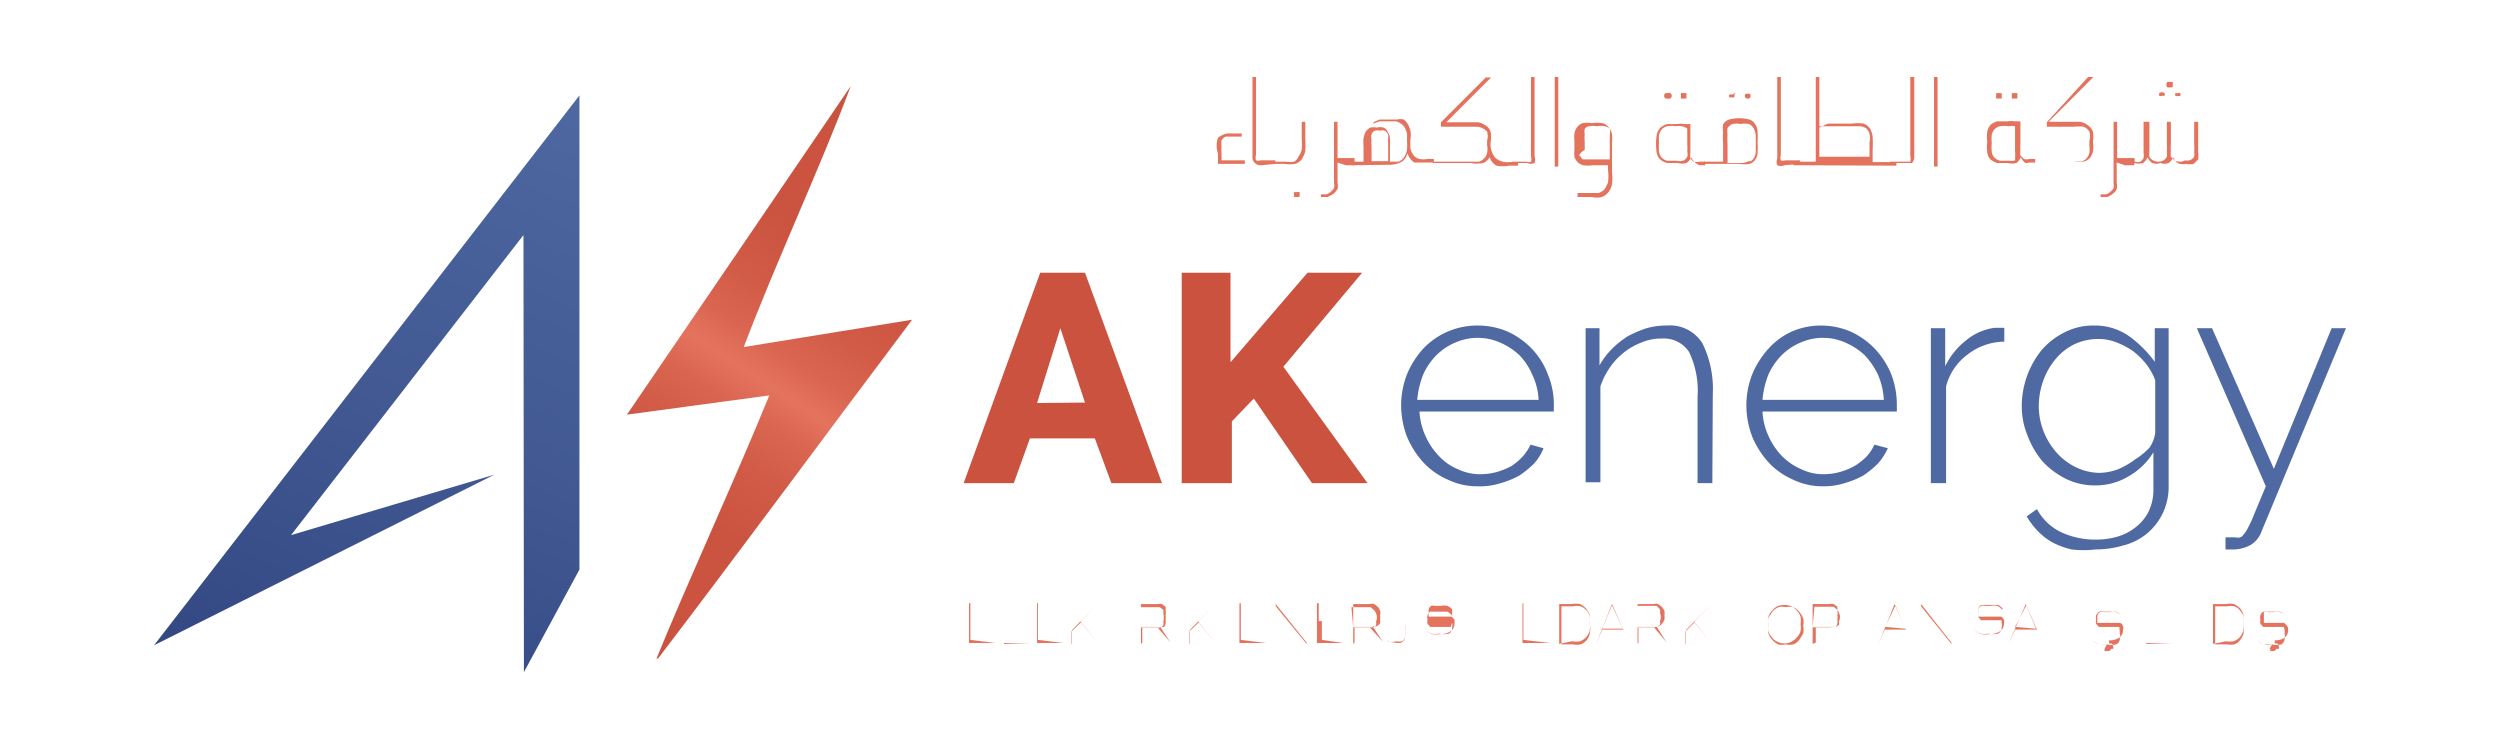 <svg id="Layer_5" data-name="Layer 5" xmlns="http://www.w3.org/2000/svg" xmlns:xlink="http://www.w3.org/1999/xlink" viewBox="0 0 55.83 16.72"><defs><style>.cls-1{fill:url(#linear-gradient);}.cls-2{fill:url(#linear-gradient-2);}.cls-3{fill:#e4735e;}.cls-4{fill:#ca523e;}.cls-5{fill:#4f69a2;}</style><linearGradient id="linear-gradient" x1="12.91" y1="14.71" x2="21.06" y2="2.25" gradientUnits="userSpaceOnUse"><stop offset="0" stop-color="#ca523e"/><stop offset="0.28" stop-color="#cb5440"/><stop offset="0.38" stop-color="#d15b46"/><stop offset="0.45" stop-color="#da6652"/><stop offset="0.5" stop-color="#e4735e"/><stop offset="0.55" stop-color="#da6652"/><stop offset="0.62" stop-color="#d15b46"/><stop offset="0.72" stop-color="#cb5440"/><stop offset="1" stop-color="#ca523e"/></linearGradient><linearGradient id="linear-gradient-2" x1="13.15" y1="1.63" x2="7.32" y2="15.66" gradientUnits="userSpaceOnUse"><stop offset="0" stop-color="#4f69a2"/><stop offset="0.55" stop-color="#425993"/><stop offset="1" stop-color="#344984"/></linearGradient></defs><path class="cls-1" d="M14.66,14.71c.72-1.77,1.79-4.08,2.52-5.88L14,9.26c1.8-2.64,3.22-4.72,5-7.34l0,0c-.68,1.82-1.7,4-2.39,5.83l3.76-.61c-2,2.66-3.68,4.95-5.67,7.56Z"/><polygon class="cls-2" points="11.7 15.01 12.94 12.72 12.94 2.13 3.44 14.41 11.04 10.6 6.5 11.95 11.69 5.25 11.7 15.01"/><path class="cls-3" d="M27.2,3.08a.4.4,0,0,1,.3-.1h.12l.11,0,0,.07-.1,0h-.11l-.15,0a.24.24,0,0,0-.09.08.34.34,0,0,0,0,.12.88.88,0,0,0,0,.17v.16h.52v.08h-.78v0l.18,0V3.43A.54.54,0,0,1,27.2,3.08Z"/><path class="cls-3" d="M28.17,3.69a.18.18,0,0,1-.2-.2V1.72h.08V3.46a.19.19,0,0,0,0,.12.13.13,0,0,0,.1,0h.33v.08Z"/><path class="cls-3" d="M28.71,3.61a.54.54,0,0,0,.19,0A.22.22,0,0,0,29,3.49a.34.34,0,0,0,.07-.16,1.69,1.69,0,0,0,0-.25V2.72h.08v.37a2.19,2.19,0,0,1,0,.29.75.75,0,0,1-.08.18.31.31,0,0,1-.15.1.75.75,0,0,1-.23,0h-.33V3.61Zm.31.68a.08.08,0,0,1,0,.06.08.08,0,0,1,0,.05l-.06,0-.06,0a.08.08,0,0,1,0-.05.08.08,0,0,1,0-.06l.06,0A.09.09,0,0,1,29,4.29Z"/><path class="cls-3" d="M30.25,3.69h-.11l-.09,0-.18-.06v.45a.29.29,0,0,1,0,.14.53.53,0,0,1-.09.11l-.13.07-.15,0V4.34l.12,0a.21.21,0,0,0,.1-.06.27.27,0,0,0,.07-.08.2.2,0,0,0,0-.11V2.72h.08v.81l.09,0,.13,0,.16,0h0v.08Z"/><path class="cls-3" d="M30.2,3.69V3.61h.25V3.27a1,1,0,0,1,0-.18.53.53,0,0,1,.05-.15.28.28,0,0,1,.1-.09.33.33,0,0,1,.15,0,.27.27,0,0,1,.15,0,.2.2,0,0,1,.09.09.33.33,0,0,1,.05.15,1,1,0,0,1,0,.18v.34h0l.19,0a.27.27,0,0,0,.12-.09.44.44,0,0,0,.07-.17,1.69,1.69,0,0,0,0-.25.59.59,0,0,0,0-.13.61.61,0,0,0-.05-.12.2.2,0,0,0-.09-.09.22.22,0,0,0-.12-.05h-.12l-.11,0-.12,0-.14.05V2.73l.14-.06.12,0,.13,0h.14a.27.27,0,0,1,.15,0,.4.4,0,0,1,.1.12.58.58,0,0,1,.05.14.47.47,0,0,1,0,.16v0a1.43,1.43,0,0,0,0,.23.35.35,0,0,0,.07.15.24.24,0,0,0,.13.08.5.5,0,0,0,.18,0h.14v.08h-.3l-.13,0a.24.24,0,0,1-.09-.08.4.4,0,0,1-.07-.13.28.28,0,0,1-.14.2.61.61,0,0,1-.3.06ZM31,3.27s0-.1,0-.15l0-.12a.27.27,0,0,0-.07-.08.18.18,0,0,0-.11,0,.21.21,0,0,0-.12,0,.14.14,0,0,0-.07.08.21.21,0,0,0,0,.12.61.61,0,0,0,0,.14v.34H31Z"/><path class="cls-3" d="M33.13,3.64a.7.7,0,0,1-.28,0H32V3.61h.85l.18,0a.25.25,0,0,0,.12-.08.23.23,0,0,0,.06-.12.39.39,0,0,0,0-.16V3.14a.37.37,0,0,0,0-.2A.35.35,0,0,0,33,2.83l-.21,0h-.61l0-.1,1-1h.12l-1,1h.42l.29,0a.49.49,0,0,1,.18.08.24.24,0,0,1,.1.14.69.69,0,0,1,0,.22.47.47,0,0,0,.1.35.39.39,0,0,0,.3.1h.21v.08H33.7a.72.72,0,0,1-.28,0,.3.3,0,0,1-.15-.19A.37.37,0,0,1,33.13,3.64Z"/><path class="cls-3" d="M34.09,3.61a.13.13,0,0,0,.1,0,.21.21,0,0,0,0-.12V1.72h.08V3.49a.21.21,0,0,1,0,.15.19.19,0,0,1-.16,0h-.34V3.61Z"/><path class="cls-3" d="M34.72,1.72h.08v2h-.08Z"/><path class="cls-3" d="M36,4.1a.37.37,0,0,1-.08.19.33.33,0,0,1-.15.11.48.48,0,0,1-.22,0l-.16,0-.16,0V4.31l.16,0,.16,0,.15,0a.35.35,0,0,0,.13-.08.6.6,0,0,0,.08-.16,1,1,0,0,0,0-.27V3.69h-.35a.59.59,0,0,1-.2,0,.27.27,0,0,1-.13-.07.41.41,0,0,1-.07-.11.88.88,0,0,1,0-.17V3.16a.9.9,0,0,1,0-.18.35.35,0,0,1,.06-.14.27.27,0,0,1,.12-.09.58.58,0,0,1,.21,0,.78.78,0,0,1,.24,0,.25.25,0,0,1,.13.09A.35.35,0,0,1,36,3a1,1,0,0,1,0,.18v.67A1,1,0,0,1,36,4.1Zm-.71-.62a.16.16,0,0,0,.06.08l.1,0h.5V3.16c0-.06,0-.12,0-.16a.33.33,0,0,0,0-.12.2.2,0,0,0-.11-.06.53.53,0,0,0-.19,0,.37.37,0,0,0-.16,0,.14.14,0,0,0-.1.06.33.33,0,0,0,0,.12.86.86,0,0,0,0,.17v.18A.27.27,0,0,0,35.26,3.48Z"/><path class="cls-3" d="M37.87,3.64a.26.26,0,0,1-.1-.13.28.28,0,0,1-.11.13.33.33,0,0,1-.19,0l-.23,0A.29.29,0,0,1,37,3.43,1.33,1.33,0,0,1,37,3a.36.36,0,0,1,.08-.15.53.53,0,0,1,.15-.08l.23,0a.39.39,0,0,1,.15,0l.14,0v0h0v.5s0,.1,0,.15a.36.36,0,0,0,0,.11.27.27,0,0,0,.07.08.28.28,0,0,0,.13,0h.13v.08h-.13A.33.33,0,0,1,37.87,3.64Zm-.26-.06a.27.27,0,0,0,.07-.08.2.2,0,0,0,0-.11.76.76,0,0,0,0-.15V2.87a.33.33,0,0,0-.12-.05.3.3,0,0,0-.13,0,.59.59,0,0,0-.2,0,.24.24,0,0,0-.12.07.27.27,0,0,0-.06.12.9.9,0,0,0,0,.18,1,1,0,0,0,0,.2.23.23,0,0,0,.06.13.23.23,0,0,0,.13.07l.2,0A.28.28,0,0,0,37.61,3.58Zm-.31-1.5a.07.07,0,0,1,0,.12.08.08,0,0,1-.06,0l-.05,0a.08.08,0,0,1,0-.12l.05,0A.08.08,0,0,1,37.3,2.08Zm.36,0a.14.14,0,0,1,0,.06.14.14,0,0,1,0,.06l-.06,0a.11.11,0,0,1-.06,0,.14.14,0,0,1,0-.06.14.14,0,0,1,0-.06.11.11,0,0,1,.06,0Z"/><path class="cls-3" d="M38.06,3.61h.42V3.18a1.55,1.55,0,0,1,0-.23.58.58,0,0,1,0-.17.24.24,0,0,1,.13-.11.9.9,0,0,1,.46,0,.24.24,0,0,1,.13.11.29.29,0,0,1,.05.17,1.55,1.55,0,0,1,0,.23,1.48,1.48,0,0,1,0,.22.25.25,0,0,1-.05.16.22.22,0,0,1-.13.1.71.71,0,0,1-.23,0h-.84Zm1,0a.15.15,0,0,0,.1-.07.29.29,0,0,0,.05-.14c0-.05,0-.11,0-.19s0-.14,0-.2a.53.53,0,0,0-.05-.15.22.22,0,0,0-.1-.09.5.5,0,0,0-.19,0,.42.42,0,0,0-.18,0,.24.24,0,0,0-.11.09.39.39,0,0,0,0,.14,1.34,1.34,0,0,0,0,.21v.43h.34A.5.5,0,0,0,39.09,3.58Zm-.33-1.5a.09.09,0,0,1,0,.06.05.05,0,0,1,0,0,.06.06,0,0,1-.06,0,.05.05,0,0,1-.05,0s0,0,0,0a.07.07,0,0,1,0-.06s0,0,.05,0S38.75,2.06,38.76,2.08Zm.36,0a.14.14,0,0,1,0,.06.08.08,0,0,1,0,0,.07.07,0,0,1-.12,0,.08.08,0,0,1,0,0,.14.14,0,0,1,0-.06.1.1,0,0,1,.12,0Z"/><path class="cls-3" d="M39.85,3.69a.19.19,0,0,1-.16,0,.21.21,0,0,1,0-.15V1.72h.08V3.46a.19.19,0,0,0,0,.12.13.13,0,0,0,.1,0h.33v.08Z"/><path class="cls-3" d="M40.05,3.69V3.61h.5V1.72h.08V2.85l.19-.09.11,0h.43a.93.93,0,0,1,.26,0,.31.31,0,0,1,.14.11.48.48,0,0,1,.06.18,2.16,2.16,0,0,1,0,.28v.29h.53v.08Zm.88-.87-.09,0-.07,0-.06,0-.08,0v.68h1.12V3.18a.5.5,0,0,0,0-.19.24.24,0,0,0-.07-.12.29.29,0,0,0-.13-.05h-.59Z"/><path class="cls-3" d="M42.56,3.61s.09,0,.1,0a.21.21,0,0,0,0-.12V1.72h.09V3.49a.21.21,0,0,1-.05.15s-.08,0-.16,0h-.33V3.61Z"/><path class="cls-3" d="M43.19,1.72h.08v2h-.08Z"/><path class="cls-3" d="M45.23,3.64a.32.32,0,0,1-.1-.13.32.32,0,0,1-.1.13.36.36,0,0,1-.19,0l-.24,0a.53.53,0,0,1-.15-.08.26.26,0,0,1-.07-.16.75.75,0,0,1,0-.23.75.75,0,0,1,0-.23.35.35,0,0,1,.07-.15.53.53,0,0,1,.15-.08l.24,0a.39.39,0,0,1,.15,0l.13,0v0h0v.5a.76.76,0,0,0,0,.15.35.35,0,0,0,0,.11l.08.08a.21.21,0,0,0,.12,0h.13v.08h-.13A.36.36,0,0,1,45.23,3.64ZM45,3.58A.27.27,0,0,0,45,3.5a.36.36,0,0,0,0-.11c0-.05,0-.1,0-.15V2.87L45,2.82a.34.34,0,0,0-.14,0,.59.59,0,0,0-.2,0,.24.24,0,0,0-.12.07.27.27,0,0,0-.06.12.9.9,0,0,0,0,.18,1,1,0,0,0,0,.2.23.23,0,0,0,.06.13.27.27,0,0,0,.13.07l.21,0A.21.21,0,0,0,45,3.58Zm-.3-1.5a.14.14,0,0,1,0,.06.14.14,0,0,1,0,.06l-.06,0-.06,0a.14.14,0,0,1,0-.06.14.14,0,0,1,0-.06l.06,0Zm.35,0a.14.14,0,0,1,0,.06.14.14,0,0,1,0,.06l-.06,0-.06,0a.14.14,0,0,1,0-.06.14.14,0,0,1,0-.06l.06,0Z"/><path class="cls-3" d="M46.63,1.72h.12l-1,1h.42l.28,0a.38.38,0,0,1,.18.08.31.31,0,0,1,.11.14.69.69,0,0,1,0,.22v0a.69.69,0,0,1,0,.22.35.35,0,0,1-.07.15.29.29,0,0,1-.14.08.69.69,0,0,1-.22,0h-.87V3.61h.86l.18,0a.25.25,0,0,0,.12-.08.23.23,0,0,0,.06-.12.7.7,0,0,0,0-.16V3.14a.37.37,0,0,0,0-.2.28.28,0,0,0-.13-.11.87.87,0,0,0-.21,0h-.61l0-.1Z"/><path class="cls-3" d="M47.66,3.69h-.11l-.1,0-.18-.06v.45a.29.29,0,0,1,0,.14.24.24,0,0,1-.09.11.47.47,0,0,1-.12.07l-.15,0V4.34l.12,0a.21.21,0,0,0,.1-.06.27.27,0,0,0,.07-.08.36.36,0,0,0,0-.11V2.72h.08v.81l.1,0,.12,0,.17,0h0v.08Z"/><path class="cls-3" d="M48.63,3.64a.32.32,0,0,1-.1-.13.26.26,0,0,1-.1.13.24.24,0,0,1-.18,0,.29.29,0,0,1-.19,0,.32.32,0,0,1-.1-.13.32.32,0,0,1-.1.13.36.36,0,0,1-.19,0H47.6V3.61h.07a.23.23,0,0,0,.13,0,.27.27,0,0,0,.07-.08.36.36,0,0,0,0-.11c0-.05,0-.1,0-.15V2.72H48v.52s0,.1,0,.15a.36.36,0,0,0,0,.11.2.2,0,0,0,.08.08.25.25,0,0,0,.24,0,.27.27,0,0,0,.07-.08.36.36,0,0,0,0-.11.76.76,0,0,0,0-.15V2.72h.09v.52a.76.76,0,0,0,0,.15.35.35,0,0,0,0,.11l.08.08a.25.25,0,0,0,.24,0A.18.18,0,0,0,49,3.5a.36.36,0,0,0,0-.11.76.76,0,0,0,0-.15V2.72h.09v.47c0,.08,0,.15,0,.21a.6.6,0,0,1,0,.16l-.1.1a.43.43,0,0,1-.17,0A.29.29,0,0,1,48.63,3.64Zm-.29-1.56a.14.14,0,0,1,0,.06.08.08,0,0,1,0,0l-.06,0a.09.09,0,0,1-.06,0,.08.08,0,0,1,0,0,.14.14,0,0,1,0-.06.1.1,0,0,1,.12,0Zm.18-.25a.14.14,0,0,1,0,.06.14.14,0,0,1,0,.06l-.06,0a.11.11,0,0,1-.06,0,.1.1,0,0,1,0-.12.11.11,0,0,1,.06,0Zm.17.25a.09.09,0,0,1,0,.06.05.05,0,0,1,0,0,.06.06,0,0,1-.06,0,.05.05,0,0,1-.05,0,.05.05,0,0,1,0,0,.09.09,0,0,1,0-.06s0,0,.05,0S48.68,2.06,48.69,2.08Z"/><path class="cls-4" d="M23.23,6.09h1l1.72,4.7H24.82l-.37-1H23l-.36,1H21.52Zm1,2.9-.55-1.66L23.16,9Z"/><path class="cls-4" d="M26.39,10.79V6.09h1.09v2l1.72-2h1.22l-1.76,2.1,1.88,2.6H29.3L28,8.9l-.49.51v1.38Z"/><path class="cls-5" d="M33,10.86a1.5,1.5,0,0,1-.67-.15,1.63,1.63,0,0,1-.55-.39,2,2,0,0,1-.36-.57,2,2,0,0,1-.13-.7,1.93,1.93,0,0,1,.13-.69,2,2,0,0,1,.36-.57A1.66,1.66,0,0,1,33,7.27a1.69,1.69,0,0,1,.68.14,1.78,1.78,0,0,1,.54.39,1.65,1.65,0,0,1,.35.57,1.72,1.72,0,0,1,.13.68v.08s0,.06,0,.06h-3a1.49,1.49,0,0,0,.14.56,1.55,1.55,0,0,0,.3.44,1.22,1.22,0,0,0,.42.29,1.16,1.16,0,0,0,.52.11,1.41,1.41,0,0,0,.35-.05,1.79,1.79,0,0,0,.32-.13A1.39,1.39,0,0,0,34,10.2a1.06,1.06,0,0,0,.18-.27l.29.08a1.12,1.12,0,0,1-.21.34,2.16,2.16,0,0,1-.33.27,1.94,1.94,0,0,1-.42.17A1.49,1.49,0,0,1,33,10.86Zm1.36-1.93a1.44,1.44,0,0,0-.14-.56,1.46,1.46,0,0,0-.29-.44,1.52,1.52,0,0,0-.43-.28,1.24,1.24,0,0,0-1,0,1.34,1.34,0,0,0-.42.28,1.49,1.49,0,0,0-.3.44,2,2,0,0,0-.13.56Z"/><path class="cls-5" d="M38.24,10.79h-.33V8.86a2,2,0,0,0-.19-1,.67.67,0,0,0-.6-.3,1.11,1.11,0,0,0-.44.08,1.51,1.51,0,0,0-.73.57,1.65,1.65,0,0,0-.21.42v2.14h-.33V7.33h.31v.83A1.68,1.68,0,0,1,36,7.79a2,2,0,0,1,.35-.28,2.65,2.65,0,0,1,.42-.18,1.63,1.63,0,0,1,.45-.06.85.85,0,0,1,.8.4,2.3,2.3,0,0,1,.23,1.13Z"/><path class="cls-5" d="M40.71,10.86a1.5,1.5,0,0,1-.67-.15,1.63,1.63,0,0,1-.55-.39,2,2,0,0,1-.36-.57,2,2,0,0,1-.13-.7,1.93,1.93,0,0,1,.13-.69,2,2,0,0,1,.36-.57A1.6,1.6,0,0,1,40,7.41a1.63,1.63,0,0,1,.66-.14,1.69,1.69,0,0,1,.68.14,1.78,1.78,0,0,1,.54.39,1.85,1.85,0,0,1,.36.57,1.91,1.91,0,0,1,.12.68v.08s0,.06,0,.06h-3a1.49,1.49,0,0,0,.14.56,1.55,1.55,0,0,0,.3.44,1.36,1.36,0,0,0,.43.29,1.12,1.12,0,0,0,.51.11,1.34,1.34,0,0,0,.35-.05,1.53,1.53,0,0,0,.32-.13,1.39,1.39,0,0,0,.27-.21,1.06,1.06,0,0,0,.18-.27l.3.08a1.41,1.41,0,0,1-.22.34,2.16,2.16,0,0,1-.33.27,1.94,1.94,0,0,1-.42.17A1.49,1.49,0,0,1,40.71,10.86Zm1.36-1.93a1.64,1.64,0,0,0-.13-.56,1.71,1.71,0,0,0-.3-.44,1.52,1.52,0,0,0-.43-.28,1.24,1.24,0,0,0-1,0,1.34,1.34,0,0,0-.42.28,1.49,1.49,0,0,0-.3.44,2,2,0,0,0-.13.56Z"/><path class="cls-5" d="M44.76,7.63a1.35,1.35,0,0,0-.81.28,1.28,1.28,0,0,0-.49.72v2.16h-.34V7.33h.32v.85a1.64,1.64,0,0,1,.48-.59,1.25,1.25,0,0,1,.63-.27h.21Z"/><path class="cls-5" d="M46.79,10.84a1.45,1.45,0,0,1-.66-.15,1.82,1.82,0,0,1-.52-.39,2,2,0,0,1-.33-.57,1.72,1.72,0,0,1-.13-.66,2,2,0,0,1,.45-1.26,1.65,1.65,0,0,1,.51-.39,1.38,1.38,0,0,1,.65-.15,1.32,1.32,0,0,1,.79.24,2.57,2.57,0,0,1,.57.57V7.33h.31v3.53a1.38,1.38,0,0,1-.14.62,1.36,1.36,0,0,1-.35.44,1.34,1.34,0,0,1-.52.26,2.16,2.16,0,0,1-.62.09,2.26,2.26,0,0,1-.54,0,1.82,1.82,0,0,1-.43-.16,1.31,1.31,0,0,1-.32-.25,1.59,1.59,0,0,1-.25-.33l.23-.16a1.2,1.2,0,0,0,.55.52,1.79,1.79,0,0,0,.76.16,1.68,1.68,0,0,0,.5-.07,1.16,1.16,0,0,0,.41-.22,1,1,0,0,0,.28-.35,1.15,1.15,0,0,0,.1-.5V10.1a1.53,1.53,0,0,1-.56.54A1.42,1.42,0,0,1,46.79,10.84Zm.08-.28a1.26,1.26,0,0,0,.43-.08,1.79,1.79,0,0,0,.38-.22A1.58,1.58,0,0,0,48,10a.76.76,0,0,0,.13-.33V8.49a1.36,1.36,0,0,0-.21-.37,1.64,1.64,0,0,0-.3-.29,1.85,1.85,0,0,0-.37-.19,1.07,1.07,0,0,0-.39-.07,1.25,1.25,0,0,0-.56.13,1.31,1.31,0,0,0-.42.35,1.59,1.59,0,0,0-.26.48,1.7,1.7,0,0,0-.09.54,1.56,1.56,0,0,0,.11.57,1.61,1.61,0,0,0,.29.47,1.41,1.41,0,0,0,.44.33A1.25,1.25,0,0,0,46.87,10.56Z"/><path class="cls-5" d="M49.7,12h.22a.23.23,0,0,0,.11,0,.13.13,0,0,0,.07-.06.61.61,0,0,0,.1-.15,2.86,2.86,0,0,0,.15-.33l.25-.6L49.06,7.33h.34l1.38,3.14,1.29-3.14h.32L50.5,11.88a.57.57,0,0,1-.24.29.82.82,0,0,1-.44.1H49.7Z"/><path class="cls-3" d="M22.23,14.36v0h-.59v-.89h.58v0h-.55v.4h.48v0h-.48v.42Z"/><path class="cls-3" d="M22.42,14.38v-.89h0v.87H23v0Z"/><path class="cls-3" d="M23.75,14.36v0h-.59v-.89h.57v0h-.55v.4h.49v0h-.49v.42Z"/><path class="cls-3" d="M23.94,14.38v-.89h0v.58l.57-.58h0l-.38.39.4.5h0l-.39-.48-.21.2v.28Z"/><path class="cls-3" d="M25.33,13.51H25v.87h0v-.87h-.34v0h.71Z"/><path class="cls-3" d="M25.48,14.38v-.89h.37a.18.18,0,0,1,.1,0l.08.06a.41.41,0,0,1,0,.09.3.3,0,0,1,0,.1.36.36,0,0,1,0,.1.2.2,0,0,1,0,.08A.16.16,0,0,1,26,14l-.09,0,.23.35h0L25.84,14h-.33v.35Zm0-.37h.34a.17.17,0,0,0,.1,0,.15.15,0,0,0,.06-.05.22.22,0,0,0,0-.08.41.41,0,0,0,0-.18.56.56,0,0,0,0-.08l-.08-.06-.08,0h-.34Z"/><path class="cls-3" d="M26.29,13.32v-.1h0v.1Zm0,1.06v-.89h0v.89Z"/><path class="cls-3" d="M26.57,14.38v-.89h0v.58l.57-.58h0l-.38.39.4.5h0l-.39-.48-.21.2v.28Z"/><path class="cls-3" d="M28.27,14.36v0h-.59v-.89h.58v0h-.55v.4h.48v0h-.48v.42Z"/><path class="cls-3" d="M28.49,13.54v.84h0v-.89h0l.69.86v-.86h0v.89h0Z"/><path class="cls-3" d="M30,14.36v0h-.59v-.89H30v0h-.55v.4H30v0h-.48v.42Z"/><path class="cls-3" d="M30.22,14.38v-.89h.37a.16.16,0,0,1,.1,0l.08.06a.41.41,0,0,1,.05.09.16.16,0,0,1,0,.1.34.34,0,0,1,0,.1.22.22,0,0,1,0,.08.19.19,0,0,1-.07.06.17.17,0,0,1-.1,0l.23.35h0L30.58,14h-.33v.35Zm0-.37h.35l.09,0a.18.18,0,0,0,.07-.05.2.2,0,0,0,0-.08.21.21,0,0,0,0-.18.22.22,0,0,0-.05-.08l-.07-.06-.09,0h-.34Z"/><path class="cls-3" d="M31,14.32a.27.27,0,0,0,.18,0,.25.25,0,0,0,.13,0,.19.19,0,0,0,.07-.08.29.29,0,0,0,0-.14,1,1,0,0,0,0-.18v-.45h0v.45c0,.07,0,.13,0,.19a.47.47,0,0,1,0,.14.25.25,0,0,1-.08.1.26.26,0,0,1-.14,0,.34.34,0,0,1-.2-.06Z"/><path class="cls-3" d="M31.63,13.32v-.1h0v.1Zm0,1.06v-.89h0v.89Z"/><path class="cls-3" d="M32.43,13.61a.26.26,0,0,0-.11-.08.32.32,0,0,0-.14,0l-.13,0a.19.19,0,0,0-.09,0,.12.12,0,0,0-.05.07.15.15,0,0,0,0,.09.11.11,0,0,0,0,.08.08.08,0,0,0,.05,0l.08,0,.13,0,.14,0,.1,0a.23.23,0,0,1,.07.07.2.2,0,0,1,0,.09.19.19,0,0,1-.09.17.37.37,0,0,1-.23.06.58.58,0,0,1-.19,0,.57.57,0,0,1-.16-.11h0a.65.65,0,0,0,.15.1.52.52,0,0,0,.18,0,.48.48,0,0,0,.22,0,.16.16,0,0,0,.07-.15.25.25,0,0,0,0-.09A.34.34,0,0,0,32.4,14l-.09,0-.14,0-.13,0-.1,0-.06-.07a.2.2,0,0,1,0-.09.17.17,0,0,1,0-.1.16.16,0,0,1,.06-.08l.1,0,.13,0,.15,0a.31.31,0,0,1,.11.09Z"/><path class="cls-3" d="M32.67,13.32v-.1h0v.1Zm0,1.06v-.89h0v.89Z"/><path class="cls-3" d="M33.89,13.51h-.35v.87h0v-.87h-.35v0h.72Z"/><path class="cls-3" d="M34.62,14.36v0H34v-.89h.57v0h-.55v.4h.48v0h-.48v.42Z"/><path class="cls-3" d="M34.82,14.38v-.89h.28a.54.54,0,0,1,.19,0,.45.45,0,0,1,.13.1.64.64,0,0,1,.08.14.47.47,0,0,1,0,.17.58.58,0,0,1,0,.19.39.39,0,0,1-.08.14.38.38,0,0,1-.13.09.48.48,0,0,1-.18,0Zm.68-.45a.51.51,0,0,0,0-.17.33.33,0,0,0-.07-.13.38.38,0,0,0-.13-.09.43.43,0,0,0-.17,0h-.26v.85h.26a.4.4,0,0,0,.17,0,.3.3,0,0,0,.13-.09.37.37,0,0,0,.07-.14A.47.47,0,0,0,35.5,13.93Z"/><path class="cls-3" d="M36,13.49h0l.39.89h0l-.14-.32h-.47l-.14.32h0Zm.24.55L36,13.52l-.22.52Z"/><path class="cls-3" d="M36.57,14.38v-.89h.36a.16.16,0,0,1,.1,0l.08.06a.47.47,0,0,1,.06.09.31.31,0,0,1,0,.1.34.34,0,0,1,0,.1.22.22,0,0,1-.05.08.13.13,0,0,1-.07.06A.16.16,0,0,1,37,14l.22.35h0L36.93,14h-.34v.35Zm0-.37h.35L37,14a.18.18,0,0,0,.07-.05.2.2,0,0,0,0-.08.21.21,0,0,0,0-.18.22.22,0,0,0,0-.08L37,13.53l-.09,0h-.34Z"/><path class="cls-3" d="M37.38,13.32v-.1h0v.1Zm0,1.06v-.89h0v.89Z"/><path class="cls-3" d="M37.65,14.38v-.89h0v.58l.57-.58h0l-.39.39.4.5h0l-.39-.48-.2.2v.28Z"/><path class="cls-3" d="M39.38,13.51H39v.87h0v-.87h-.34v0h.71Z"/><path class="cls-3" d="M39.88,14.39a.33.33,0,0,1-.17,0,.41.41,0,0,1-.13-.1.38.38,0,0,1-.09-.15.45.45,0,0,1,0-.16.57.57,0,0,1,0-.18l.09-.14a.36.36,0,0,1,.14-.1.29.29,0,0,1,.16,0,.33.33,0,0,1,.17,0,.45.45,0,0,1,.13.1.6.6,0,0,1,.09.15.47.47,0,0,1,0,.17.51.51,0,0,1,0,.17l-.09.14a.31.31,0,0,1-.13.1A.35.35,0,0,1,39.88,14.39Zm-.39-.45a.5.5,0,0,0,0,.16.35.35,0,0,0,.08.13.29.29,0,0,0,.12.1.34.34,0,0,0,.32,0,.4.4,0,0,0,.12-.1.29.29,0,0,0,.08-.14.4.4,0,0,0,0-.15.51.51,0,0,0,0-.17.35.35,0,0,0-.08-.13.53.53,0,0,0-.12-.1.44.44,0,0,0-.32,0,.4.4,0,0,0-.12.1.39.39,0,0,0-.08.14A.41.41,0,0,0,39.49,13.94Z"/><path class="cls-3" d="M40.48,14.38v-.89h.37a.16.16,0,0,1,.1,0l.08.06a.41.41,0,0,1,0,.09.16.16,0,0,1,0,.1.18.18,0,0,1,0,.1A.2.2,0,0,1,41,14L41,14l-.1,0h-.35v.35Zm0-.37h.35L41,14a.18.18,0,0,0,.07-.05l0-.08a.21.21,0,0,0,0-.18.22.22,0,0,0-.05-.08l-.07-.06-.09,0h-.34Z"/><path class="cls-3" d="M41.88,13.51h-.35v.87h0v-.87h-.35v0h.72Z"/><path class="cls-3" d="M42.31,13.49h0l.39.89h0l-.14-.32h-.47l-.14.32h0Zm.24.55-.22-.52L42.1,14Z"/><path class="cls-3" d="M42.9,13.54v.84h0v-.89h0l.68.86v-.86h0v.89h0Z"/><path class="cls-3" d="M44.71,13.61a.33.33,0,0,0-.11-.08.32.32,0,0,0-.14,0l-.13,0a.19.19,0,0,0-.09,0,.2.2,0,0,0-.06.07.28.28,0,0,0,0,.09.19.19,0,0,0,0,.08s0,0,.06,0a.2.2,0,0,0,.08,0l.13,0,.14,0,.1,0a.13.13,0,0,1,.06.07.12.12,0,0,1,0,.09.19.19,0,0,1-.09.17.37.37,0,0,1-.23.06.54.54,0,0,1-.19,0,.57.57,0,0,1-.16-.11h0a.65.65,0,0,0,.15.1.48.48,0,0,0,.18,0,.41.41,0,0,0,.21,0,.15.15,0,0,0,.08-.15.13.13,0,0,0,0-.09l0-.06-.09,0-.14,0-.13,0-.1,0-.06-.07a.2.2,0,0,1,0-.09.17.17,0,0,1,0-.1.16.16,0,0,1,.06-.08l.1,0,.13,0,.15,0a.31.31,0,0,1,.11.09Z"/><path class="cls-3" d="M45.24,13.49h0l.39.89h0l-.14-.32H45l-.15.32h0Zm.23.55-.22-.52L45,14Z"/><path class="cls-3" d="M46.41,13.51h-.34v.87h0v-.87H45.7v0h.71Z"/><path class="cls-3" d="M46.56,14.38v-.89h0v.89Z"/><path class="cls-3" d="M47,14.54l0,0h.07s.07,0,.07-.05a.05.05,0,0,0,0,0H47l.05-.1a.37.37,0,0,1-.18,0,.44.44,0,0,1-.15-.1h0a.65.65,0,0,0,.15.1.48.48,0,0,0,.18,0,.41.41,0,0,0,.21,0,.15.15,0,0,0,.08-.15.13.13,0,0,0,0-.09L47.33,14l-.09,0-.14,0-.13,0-.1,0-.06-.07a.2.2,0,0,1,0-.09.3.3,0,0,1,0-.1.27.27,0,0,1,.07-.08.23.23,0,0,1,.1,0l.13,0,.15,0a.31.31,0,0,1,.11.09v0a.33.33,0,0,0-.11-.08.32.32,0,0,0-.14,0l-.13,0a.19.19,0,0,0-.09,0,.13.13,0,0,0-.06.07.28.28,0,0,0,0,.09.19.19,0,0,0,0,.08.12.12,0,0,0,.05,0l.09,0,.13,0,.14,0,.1,0a.13.13,0,0,1,.06.07.12.12,0,0,1,0,.09.2.2,0,0,1-.08.17.39.39,0,0,1-.23.06l0,.07s0,0,0,0h0c.06,0,.09,0,.09.07a.05.05,0,0,1,0,.05l-.08,0H47Z"/><path class="cls-3" d="M47.93,14.38v-.89h0v.87h.57v0Z"/><path class="cls-3" d="M49.27,13.51h-.34v.87h0v-.87h-.34v0h.71Z"/><path class="cls-3" d="M49.42,14.38v-.89h.29a.48.48,0,0,1,.18,0,.5.5,0,0,1,.14.1.37.37,0,0,1,.07.14.47.47,0,0,1,0,.17.58.58,0,0,1,0,.19.64.64,0,0,1-.08.14.34.34,0,0,1-.14.09.47.47,0,0,1-.17,0Zm.68-.45a.5.5,0,0,0,0-.17.35.35,0,0,0-.08-.13.27.27,0,0,0-.12-.09.47.47,0,0,0-.17,0h-.26v.85h.26a.47.47,0,0,0,.17,0,.27.27,0,0,0,.12-.09.39.39,0,0,0,.08-.14A.47.47,0,0,0,50.1,13.93Z"/><path class="cls-3" d="M50.28,14.38V14.3h0v.08Z"/><path class="cls-3" d="M50.7,14.54l0,0h.06s.07,0,.07-.05,0,0,0,0h-.15l.06-.1a.41.41,0,0,1-.19,0,.44.44,0,0,1-.15-.1h0a.65.65,0,0,0,.15.1l.18,0a.48.48,0,0,0,.22,0,.16.16,0,0,0,.07-.15.25.25,0,0,0,0-.09A.34.34,0,0,0,51,14l-.09,0-.14,0-.13,0-.1,0-.06-.07a.2.2,0,0,1,0-.09.17.17,0,0,1,0-.1.16.16,0,0,1,.06-.08l.1,0,.13,0,.15,0a.31.31,0,0,1,.11.09v0a.26.26,0,0,0-.11-.08.32.32,0,0,0-.14,0l-.13,0a.19.19,0,0,0-.09,0,.12.12,0,0,0,0,.07.29.29,0,0,0,0,.09.19.19,0,0,0,0,.08.08.08,0,0,0,0,0l.08,0,.13,0,.14,0,.1,0,.07.07a.22.22,0,0,1-.06.26.36.36,0,0,1-.22.06l0,.07h0c.06,0,.09,0,.09.07a.05.05,0,0,1,0,.05l-.07,0h-.12Z"/><path class="cls-3" d="M51.89,13.51h-.34v.87h0v-.87h-.34v0h.71Z"/><path class="cls-3" d="M52,13.32v-.1h0v.1Zm0,1.06v-.89h0v.89Z"/><path class="cls-3" d="M52.28,14.38V14.3h0v.08Z"/></svg>